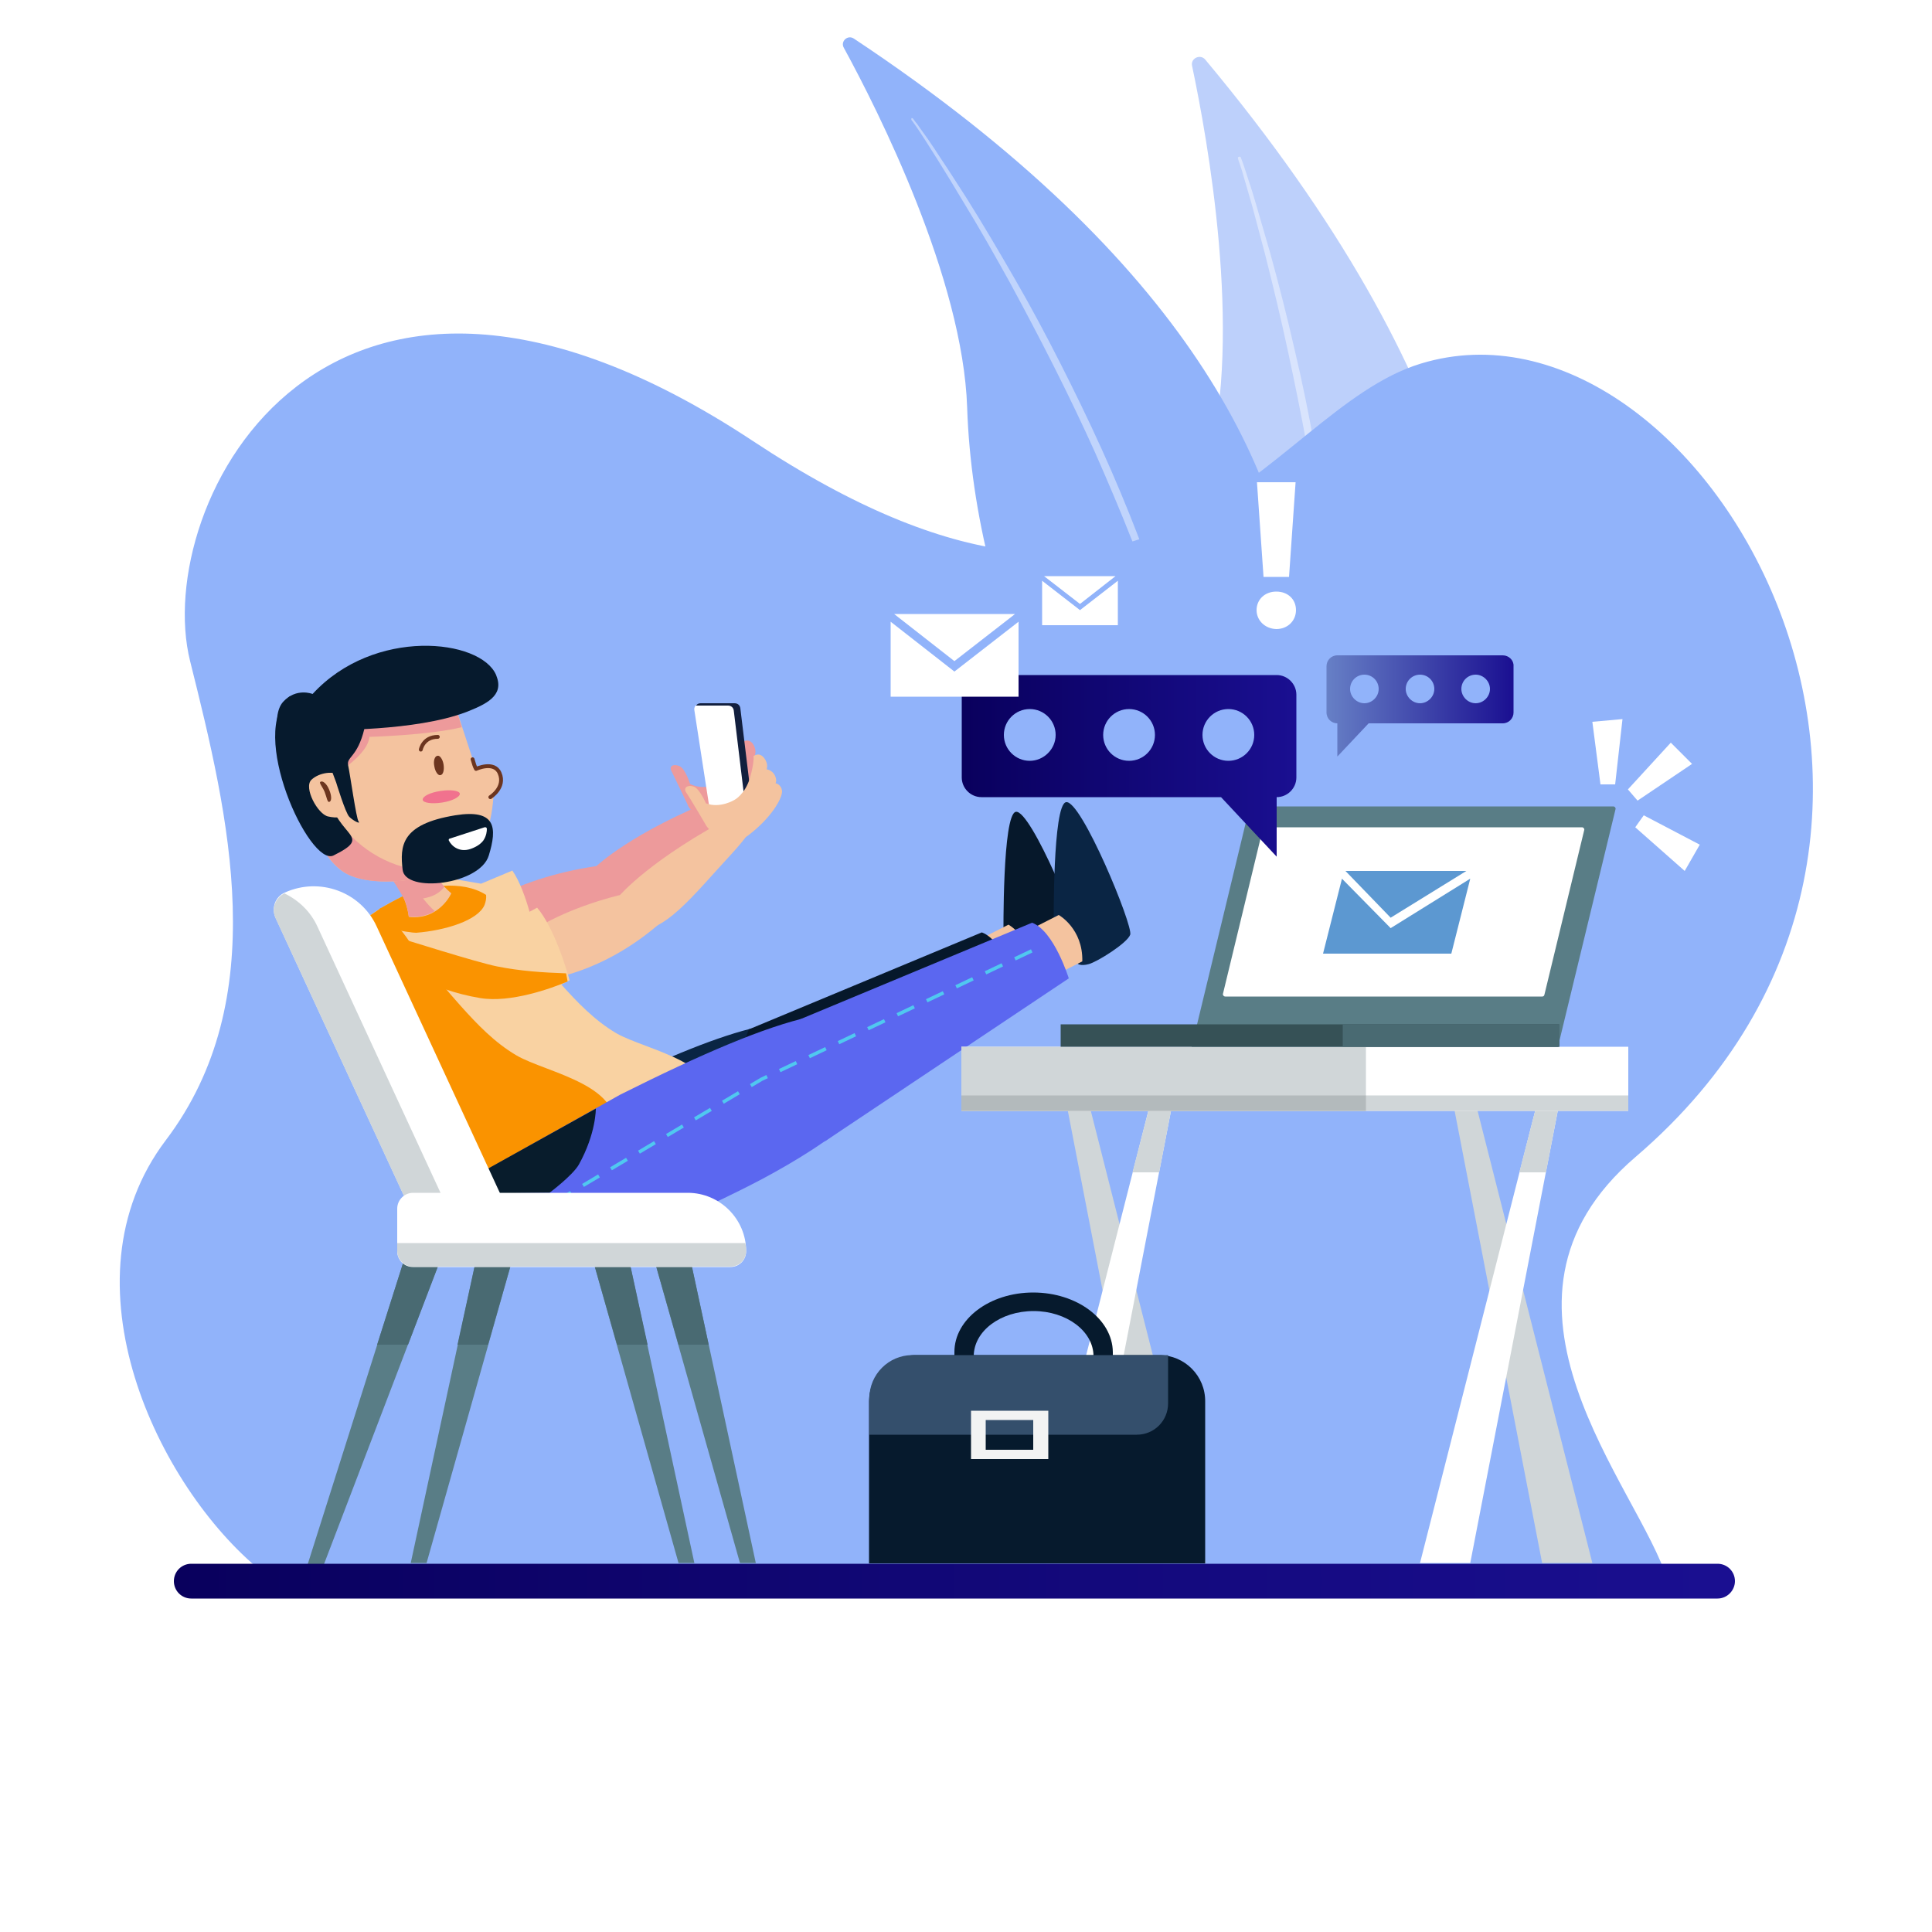 <svg version="1.1" xmlns="http://www.w3.org/2000/svg" xmlns:xlink="http://www.w3.org/1999/xlink" x="0px" y="0px"
	 viewBox="0 0 500 500" enable-background="new 0 0 500 500" xml:space="preserve">
<g id="Background">
	<rect fill="#FFFFFF" width="500" height="500"/>
</g>
<g id="Objects">
	<g>
		<g>
			<path fill="#BDD0FB" d="M311.9,15.4c-1.3-1.5-3.8-0.3-3.4,1.6c4,19,13.1,69,4.2,102.8c-14.4,54.9-5.3,127.1,32.8,146.9
				C345.6,266.7,452,183.2,311.9,15.4z"/>
			<path opacity="0.43" fill="#FFFFFF" d="M321.1,40.7c0.2,0.6,0.4,1,0.6,1.6l0.5,1.5l1,3.1c0.7,2,1.3,4.1,1.9,6.1
				c1.2,4.1,2.4,8.2,3.6,12.4c2.3,8.3,4.4,16.6,6.3,24.9c2,8.4,3.7,16.8,5.2,25.2c1.5,8.4,3,16.9,4.1,25.4c2.3,17,3.7,34.2,3.9,51.4
				c0,8.6-0.2,17.2-0.9,25.8c-0.8,8.6-1.9,17.1-3.7,25.5c0,0.2-0.2,0.3-0.4,0.3c-0.2,0-0.3-0.2-0.3-0.4l0,0c1.4-8.4,2.4-16.9,3-25.5
				c0.6-8.5,0.7-17.1,0.5-25.6c-0.1-8.5-0.6-17.1-1.3-25.6c-0.7-8.5-1.7-17-2.8-25.5c-2.2-17-5.4-33.8-9-50.5
				c-1.8-8.4-3.8-16.7-5.9-25c-1.1-4.1-2.2-8.3-3.3-12.4l-1.8-6.2l-0.9-3.1l-0.5-1.5c-0.2-0.5-0.3-1-0.5-1.5l0-0.1
				c-0.1-0.2,0-0.4,0.2-0.4C320.8,40.5,321,40.5,321.1,40.7z"/>
		</g>
		<g>
			<path fill="#91B3FA" d="M221,10c-1.6-1.1-3.6,0.7-2.6,2.4c8.9,16.3,30.8,59.8,31.9,93.1c1.8,54.3,29.8,118,70.2,125.8
				C320.4,231.3,395.3,125.7,221,10z"/>
			<path opacity="0.43" fill="#FFFFFF" d="M236.3,30.7c0.4,0.5,0.6,0.9,1,1.3l0.9,1.3l1.8,2.5c1.2,1.7,2.3,3.4,3.4,5.1
				c2.3,3.4,4.5,6.9,6.7,10.3c4.4,7,8.5,14,12.6,21.1c4.1,7.1,8,14.4,11.7,21.7c3.7,7.3,7.3,14.7,10.7,22.2
				c6.8,15,12.7,30.3,17.6,46c2.3,7.9,4.5,15.8,6.2,23.9c1.6,8.1,2.9,16.2,3.6,24.4c0,0.2-0.1,0.3-0.3,0.4c-0.2,0-0.3-0.1-0.4-0.3
				l0,0c-1-8.1-2.4-16.2-4.2-24.2c-1.8-8-4.1-15.8-6.5-23.6c-2.5-7.8-5.2-15.5-8.2-23.1c-3-7.6-6.2-15.1-9.5-22.6
				c-6.7-14.9-14.2-29.5-22-43.9c-4-7.2-8-14.3-12.3-21.3c-2.1-3.5-4.2-7-6.4-10.5l-3.3-5.2l-1.7-2.6l-0.9-1.3
				c-0.3-0.4-0.6-0.9-0.9-1.2l0-0.1c-0.1-0.1-0.1-0.3,0.1-0.5C236,30.6,236.2,30.6,236.3,30.7z"/>
		</g>
	</g>
	<g>
		<path fill="#91B3FA" d="M67.5,406.5l19.5,2.6h344.6c-7.3-24.2-52.5-71.9-8.3-109.7c99.5-85.2,16.7-227.4-55.6-205.3
			c-41,12.5-66.7,90.3-172.9,20C84.2,41,39.1,130.7,49.2,171.1c10.1,40.4,21.4,87.4-6.3,124S41,384.9,67.5,406.5z"/>
		<g>
			<g>
				<path fill="#ED9A9B" d="M132.7,244c0,0,14.8,0.2,31.7-12c16.9-12.2-13.6-9.5-30.1-2.5L132.7,244z"/>
				<path fill="#ED9A9B" d="M136.3,228.7c-0.7,0.3-1.3,0.5-2,0.8l-1.6,14.6c0,0,3.2,0,8.3-1.1C140.2,238.9,138.5,232.8,136.3,228.7z
					"/>
				<path fill="#F9D2A2" d="M101,244.2c3.6,1.8,8.8,3.9,15.5,5c7.8,1.3,18.4-2.5,22.6-4.3c-0.4-2.5-2.7-14.1-6.5-19.6l-8.1,3.4
					l-15.3-2.6C109.1,226.2,108,231.4,101,244.2z"/>
				<g>
					<path fill="#ED9A9B" d="M154.3,224.2c0,0,9.1-8.8,31.9-17.8c9.8-3.9,6.5,2.4-1.9,9.9c-11.2,10-19.8,19.3-27.3,17.2
						C154.1,232.6,154.3,224.2,154.3,224.2z"/>
					<path fill="#ED9A9B" d="M197.2,199.3c0,0,0.6-0.6,0-2.1c-0.6-1.5-1.9-1.6-1.9-1.6s0.7-1.3-0.4-3c-1.1-1.7-2.7-0.6-2.7-0.6
						s0.2,1.3-1.5,5.5c-1.7,4.1-4.6,5.3-4.6,5.3s-3.9,1.9-7.5,0.1l0,0c0,0-1.2-3.9-2.7-4.6c-1.5-0.7-2.9-0.1-2.1,1.3
						c0.7,1.4,4.1,8.5,4.1,8.5l0,0c1.3,3.7,8.2,5.6,10.6,4.1c6.5-4,9.8-8.7,10-10.6C198.7,199.6,197.2,199.3,197.2,199.3z"/>
				</g>
			</g>
			<path fill="#121F3E" d="M194.7,208.8l-3.1-25.5c-0.1-0.8-0.7-1.3-1.5-1.3h-8.8c-0.6,0-1,0.3-1.3,0.8c0.4,0,0.8,0.3,0.8,0.9
				c0,1.3-0.1,2.6,0.1,3.9c0.2,1.3,0.6,2.6,0.9,3.9c0.5,2.4,0.9,4.8,1.3,7.2c0.2,1.2,0.5,2.4,0.6,3.7c0.1,1.2,0.1,2.4,0.3,3.7
				c0.1,1,0.4,4,1.6,4.4c0.3,0.1,0.4,0.2,0.5,0.4l7.1-0.4C194.1,210.4,194.8,209.6,194.7,208.8z"/>
			<path fill="#FFFFFF" d="M189.9,183.9c-0.1-0.8-0.7-1.3-1.5-1.3h-8.4c-0.2,0.3-0.4,0.7-0.3,1.2l4,25.9c0.1,0.8,0.8,1.3,1.6,1.3
				l7.4-0.4c0.3-0.3,0.4-0.7,0.3-1.1L189.9,183.9z"/>
			<g>
				<path fill="#F4C39F" d="M140.9,253.5c0,0,14.8-1.2,30.4-15c15.6-13.8-14.5-8.2-30.2,0.4L140.9,253.5z"/>
				<path fill="#F9D2A2" d="M109.4,256.8c3.7,1.4,9.2,3,15.9,3.4c7.9,0.5,18-4.3,22.1-6.5c-0.6-2.4-4-13.7-8.4-18.8l-7.7,4.2
					l-15.5-1.1C115.7,238,115.1,243.3,109.4,256.8z"/>
				<g>
					<path fill="#F4C39F" d="M160.4,231.7c0,0,8.2-9.6,30-20.9c9.4-4.8,6.7,1.7-0.9,10c-10.2,11-17.8,21.2-25.5,19.8
						C161.1,240.1,160.4,231.7,160.4,231.7z"/>
					<path fill="#F4C39F" d="M200.7,202.7c0,0,0.5-0.7-0.2-2.1c-0.8-1.4-2.1-1.5-2.1-1.5s0.6-1.4-0.7-3c-1.3-1.6-2.7-0.4-2.7-0.4
						s0.3,1.3-0.9,5.6c-1.3,4.3-4,5.7-4,5.7s-3.7,2.3-7.4,0.9l0,0c0,0-1.6-3.7-3.1-4.3c-1.5-0.6-2.9,0.2-2,1.5
						c0.9,1.3,4.9,8.1,4.9,8.1l0,0c1.7,3.6,8.7,4.8,11,3.1c6.1-4.6,8.9-9.6,8.9-11.5C202.2,202.9,200.7,202.7,200.7,202.7z"/>
				</g>
			</g>
			<g>
				<g>
					<path fill="#50C8F0" d="M168.5,280.7v16.5c1.2-2.3,2.2-4.6,2.7-6.1C172.7,286.6,171.3,283.3,168.5,280.7z"/>
				</g>
				<g>
					<path fill="#06182B" d="M265.9,251.9c0,0,0.7,0.7,2.9,0.1c2.2-0.6,9.9-5.4,10.7-7.6c0.8-2.3-12.7-35-16.6-34.3
						c-3.5,0.6-3.2,31.9-3.2,31.9L265.9,251.9z"/>
					<path fill="#F4C39F" d="M254.5,242.6l6.5-3.3c0,0,6.3,3.5,6.1,12l-6.5,3.3L254.5,242.6z"/>
					<path fill="#0A2544" d="M218,272.6c-3.8-12.3-20.5-9.8-49.5,3.2v39.5c3.9-1.8,9.6-4.4,15.8-7.7
						C201.3,298.5,221.8,284.7,218,272.6z"/>
					<path fill="#06182B" d="M200.6,297.8l63-42.1c0,0-3.8-12.3-9.5-14.4l-60.3,25.1C193.8,266.4,183.2,291.5,200.6,297.8z"/>
				</g>
				<path fill="none" stroke="#50C8F0" stroke-width="0.902" stroke-miterlimit="10" stroke-dasharray="4.814,3.61" d="
					M170,290.2c27.1-15.8,56.6-27.8,84.4-41.8"/>
			</g>
			<g>
				<path fill="#081C2C" d="M129.8,278.4c0,0,20.7-2.7,22.6-0.1c2,2.6-15.7,11.4-15.7,11.4l-27.6-2.2L129.8,278.4z"/>
			</g>
			<g>
				<path fill="#F9D2A2" d="M155,311.7c6.3-2.7,15.9-4.9,21.1-9.3c2.9-2.4,7-10.1,8.2-13.9c4.3-13.4-17-16.6-24.8-21.1
					c-5.6-3.3-10.1-8-14.4-12.8c-3.5-3.9-6.8-7.9-10-12c-2.9-3.7-3.8-6.1-7.1-9.4c-5.9-6-17.5-4.4-23.7-1.3
					c-3.8,1.9-7.5,3.9-10.6,6.7c-3.6,3.2-4.8,6-5.4,10.6c-1,9.1,0.8,18.4,5.1,26.5l17.5,33.2L155,311.7z"/>
				<path fill="#FA9300" d="M133.6,273.1c-5.6-3.3-10.1-8-14.4-12.8c-3.5-3.9-6.8-7.9-10-12c-2.9-3.7-3.8-6.1-7.1-9.4
					c-1.4-1.4-1.6-3.3-3.5-3.9c-1.2,0.8-3.9,2.6-5,3.6c-3.6,3.2-4.8,6-5.4,10.6c-1,9.1,0.8,18.4,5.1,26.5l17.5,33.2l34.8,2.1
					c1.8-0.9,3.4-1.8,4.7-3c2.9-2.4,7-10.1,8.2-13.9C162.7,280.9,141.4,277.7,133.6,273.1z"/>
				<path fill="#FA9300" d="M128.6,250.1c-5.4-1.1-23-6.7-28.3-8.3c-1,2.1,10,8.7,8.5,11.5c3.6,1.8,8.8,3.9,15.5,5
					c7.8,1.3,18.4-2.5,22.6-4.3c-0.1-0.4-0.2-1.2-0.4-2.1C140.5,251.7,134.6,251.3,128.6,250.1z"/>
			</g>
			<g>
				<path fill="#0A2544" d="M278.9,249.4c0,0,0.7,0.7,2.9,0.1c2.2-0.6,9.9-5.4,10.7-7.6c0.8-2.3-12.7-35-16.6-34.3
					c-3.5,0.6-3.2,31.9-3.2,31.9L278.9,249.4z"/>
				<path fill="#F4C39F" d="M267.5,240.1l6.5-3.3c0,0,6.3,3.5,6.1,12l-6.5,3.3L267.5,240.1z"/>
				<path fill="#5B67F0" d="M197.3,305.1c17-9.1,37.5-22.9,33.7-35c-4.7-15.1-28.4-7.9-70.5,13.2l-53.8,30.2l69.5,1.6
					c0,0,1-0.4,2.9-1.2C182.8,312.3,189.7,309.1,197.3,305.1z"/>
				<path fill="#081C2C" d="M154.2,286.9c0,0,0.1,6.4-4.4,14.5c-1.6,2.8-7.6,7.3-7.6,7.3l-27.7,0.3L154.2,286.9z"/>
				<path fill="#5B67F0" d="M213.6,295.3l63-42.1c0,0-3.8-12.3-9.5-14.4l-60.3,25.1C206.8,263.9,196.3,289,213.6,295.3z"/>
			</g>
			<path fill="#FA9300" d="M125.8,231.6c-6.2-4-16.1-2.4-21.7,0.4c-2,1-4,2.1-5.9,3.2c0.8,4.2,3.8,5.6,7.6,6
				c0.6,0.1,1.3,0.2,1.9,0.2c7.6-0.6,16-3.2,17.7-7.2C125.7,233.4,125.9,232.5,125.8,231.6z"/>
			<path fill="#F4C39F" d="M104.2,231.8c1,2.1,1.4,4,1.6,5.5c7.9,0.9,11-6.1,11-6.1c-0.6-0.5-1.2-1.1-1.9-1.8
				c-0.7-0.8-1.4-1.7-2.1-2.7c-1.5-2.4-2.3-4.8-2.7-6.6c-0.1-0.5-0.2-1-0.3-1.4l-11,6.1c0.4,0.4,1,0.9,1.5,1.4c1,1,2,2.3,3,4
				C103.7,230.8,104,231.3,104.2,231.8z"/>
			<path fill="#ED9A9B" d="M104.3,221.8l-5.4,3c0.4,0.4,1,0.9,1.5,1.4c1,1,2,2.3,3,4c0.3,0.5,0.5,1,0.8,1.5c1,2.1,1.4,4,1.6,5.5
				c2.8,0.3,5-0.4,6.7-1.4C108.6,232.2,105.7,227.3,104.3,221.8z"/>
			<path fill="#ED9A9B" d="M100.5,226.3c1,1,3.2,4.7,4.1,6.4c3.4,0.2,8.1,0,10.4-3.2c-0.7-0.8-1.4-1.7-2.1-2.7
				c-1.5-2.4-2.3-4.8-2.7-6.6c-0.6-0.3-1.1-0.6-1.4-0.8c-0.4-0.2-0.6-0.3-0.6-0.3l-1.6,1.5L100.5,226.3z"/>
			<g>
				<g>
					<path fill="#F4C39F" d="M123.2,198.9l-0.4-1l-5.5-16.8c-10.2-2.7-31.7,1.4-37.2,7.7c-6.9,8,0.1,31.8,9.2,37.1
						c8.1,4.7,27.8,1.5,33.9-5.5c3.8-4.4,5.3-13.9,4.3-22.5C125.3,198.1,123.2,198.9,123.2,198.9z"/>
					<path fill="#ED9A9B" d="M111.3,225.3c-9.5,0-18.4-5.4-23.4-12.5c-2.3,1.1-4,2.6-6.5,3c2.1,4.5,4.9,8.3,7.9,10.1
						c6.1,3.6,18.8,2.6,27.3-1.1C114.9,225.2,113.1,225.3,111.3,225.3z"/>
					<path fill="#ED9A9B" d="M117.3,181.1c-7.8-2.1-22.3-0.1-31.1,3.7c-0.7,2.8-1.2,5.1-1.2,5.9c0.2,1.8,4.2,8,4.2,8s6.1-4.1,6.4-8
						c0,0,15.3-0.4,23.9-2.5L117.3,181.1z"/>
					<path fill="#061A2D" d="M75,180.2c-11.1,9.1,5.1,44.2,11.3,41.2c10.5-5.2,1.1-4.6-1.2-15.3c-2.3-10.7,4.4-4,4.4-4
						s-2.5-10.6-0.5-13.3c2-2.8-0.6-3.6-1-3.6C87.5,185.2,75,180.2,75,180.2z"/>
					<path fill="#F4C39F" d="M87.5,200.7c-0.8-1.2-4.8-0.9-6.9,1.1s1.6,8.9,4.3,9.5c2.2,0.5,4.4,0.3,5-0.8
						C90.5,209.4,89,202.9,87.5,200.7z"/>
					<path fill="#061A2D" d="M94.3,188.6V183c-3,1.3-5.2,2.6-6.1,3.5c-2.9,2.9-2.7,12-2.7,12l1.5,4c0,0,2.4,7.9,3.4,8.9
						c1,1,3,2,2.4,1.2c-0.6-0.7-2.2-12.3-2.7-14.5C89.6,195.8,92.5,196.1,94.3,188.6C94.2,188.6,94.2,188.6,94.3,188.6z"/>
					<path fill="#061A2D" d="M120.6,184.3c5.1-2,9.9-4.2,7.9-9.3c0-0.1-0.1-0.2-0.1-0.3c-4-9.4-31.6-12.4-47.5,4.9
						c0,0-4.2-1.7-7.6,2c-3.4,3.7-1,14.1,2.8,17.1l8.6-9.8C84.8,188.9,107.4,189.3,120.6,184.3z"/>
				</g>
				<path fill="#F4C39F" d="M123.2,198.9c0,0,4.7-2.2,6.1,1.1c1.6,3.7-2.4,6.2-2.4,6.2"/>
				<path fill="none" stroke="#6C351F" stroke-linecap="round" stroke-linejoin="round" stroke-miterlimit="10" d="M122.3,196.5
					c0.3,1.1,0.6,2,0.9,2.5c0,0,4.7-2.2,6.1,1.1c1.6,3.7-2.4,6.2-2.4,6.2"/>
				<path fill="none" stroke="#6C351F" stroke-linecap="round" stroke-linejoin="round" stroke-miterlimit="10" d="M108.9,194
					c0,0,0.6-3.3,4.4-3.3"/>
				<path fill="#6C351F" d="M112.4,198.3c0.2,1.4,1,2.5,1.6,2.3c0.7-0.1,1-1.3,0.8-2.7c-0.2-1.4-1-2.5-1.6-2.3
					C112.5,195.7,112.1,196.9,112.4,198.3z"/>
				<path fill="#6C351F" d="M85.2,204.4c0.6,1.4,0.7,2.8,0.1,3.1c-0.6,0.3-0.7-1.1-1.3-2.6c-0.6-1.4-1.6-2.4-1-2.6
					C83.6,202,84.6,202.9,85.2,204.4z"/>
				<path fill="#061A2D" d="M126.5,221.4c2.2-7.2,1.9-12.1-8.7-10.4c-14.1,2.3-14.3,8-13.6,14.1C104.9,231.2,124.2,229,126.5,221.4z
					"/>
				<path fill="#F1728E" d="M109.4,207c0.1,0.8,2.4,1.1,5,0.7c2.7-0.4,4.7-1.5,4.6-2.3c-0.1-0.8-2.4-1.1-5-0.7
					C111.3,205.1,109.3,206.1,109.4,207z"/>
				<g>
					<path fill="#FFFFFF" d="M116.2,217.6c0.3,0.6,1,1.5,2.1,2c0.9,0.4,2,0.6,3.5,0.1c1.7-0.6,2.7-1.4,3.3-2.2
						c0.8-1.2,0.9-2.4,0.9-3c0-0.3-0.3-0.5-0.6-0.4l-8.9,2.9C116.2,217,116,217.3,116.2,217.6z"/>
				</g>
			</g>
			<polyline fill="none" stroke="#50C8F0" stroke-width="0.902" stroke-miterlimit="10" stroke-dasharray="4.814,3.61" points="
				136.4,315.4 197.1,279.3 267.4,245.9 			"/>
			<g>
				<g>
					<polyline fill="#597D86" points="79.1,406.5 112.4,301.4 123.4,301.4 83.2,406.5 					"/>
					<path opacity="0.36" fill="#009345" d="M108.9,318c-1-1.4-2-2.9-3.1-4.4l4.5-14.2h11l-8.9,23.3
						C111.3,321.1,110.1,319.6,108.9,318z"/>
					<polygon fill="#597D86" points="134.4,319.6 110.4,404.5 106.3,404.5 124.6,319.6 					"/>
					<polygon fill="#597D86" points="161.4,319.6 179.7,404.5 175.6,404.5 151.6,319.6 					"/>
					<polygon fill="#597D86" points="177.3,319.6 195.6,404.5 191.5,404.5 167.5,319.6 					"/>
					<polygon fill="#496A72" points="105.6,348 123.4,301.4 112.4,301.4 97.6,348 					"/>
					<polygon fill="#496A72" points="126.3,348 134.4,319.6 124.6,319.6 118.4,348 					"/>
					<polygon fill="#496A72" points="167.6,348 161.4,319.6 151.6,319.6 159.7,348 					"/>
					<polygon fill="#496A72" points="183.4,348 177.3,319.6 167.5,319.6 175.6,348 					"/>
				</g>
				<path fill="#FFFFFF" d="M130.6,315.5c0.6-1.3,0.6-2.7,0-4.1l-33.1-71.6c-4.1-9-14.8-12.9-23.8-8.8c-2.5,1.1-3.5,4-2.4,6.5
					l36,77.9H130.6z"/>
				<path fill="#D0D6D8" d="M115.3,311.5l-33.1-71.6c-1.8-4-4.9-6.9-8.6-8.7c-2.4,1.2-3.4,4-2.3,6.4l36,77.9h7.9
					C115.9,314.3,116,312.8,115.3,311.5z"/>
				<path fill="#FFFFFF" d="M106.9,308.7h71.1c8.3,0,15.1,6.8,15.1,15.1v0c0,2.3-1.8,4.1-4.1,4.1h-82.1c-2.3,0-4.1-1.8-4.1-4.1v-11
					C102.8,310.5,104.7,308.7,106.9,308.7z"/>
				<path fill="#D0D6D8" d="M102.8,321.7v2c0,2.3,1.8,4.1,4.1,4.1h82.1c2.3,0,4.1-1.8,4.1-4.1c0-0.7-0.1-1.4-0.2-2H102.8z"/>
			</g>
			<linearGradient id="SVGID_1_" gradientUnits="userSpaceOnUse" x1="44.996" y1="409.131" x2="449.043" y2="409.131">
				<stop  offset="0" style="stop-color:#09005D"/>
				<stop  offset="1" style="stop-color:#1A0F91"/>
			</linearGradient>
			<path fill="url(#SVGID_1_)" d="M444.5,413.7h-395c-2.5,0-4.5-2-4.5-4.5l0,0c0-2.5,2-4.5,4.5-4.5h395c2.5,0,4.5,2,4.5,4.5l0,0
				C449,411.6,447,413.7,444.5,413.7z"/>
			<g>
				<polygon fill="#D0D6D8" points="382.2,286.7 412.1,404.5 399.1,404.5 376.3,286.7 				"/>
				<polygon fill="#D0D6D8" points="282.1,286.7 312,404.5 299,404.5 276.2,286.7 				"/>
				<polygon fill="#FFFFFF" points="403.3,286.7 380.5,404.5 367.5,404.5 397.5,286.7 				"/>
				<polygon fill="#FFFFFF" points="303.2,286.7 280.4,404.5 267.4,404.5 297.4,286.7 				"/>
				<polygon fill="#D0D6D8" points="400.1,303.4 403.3,286.7 397.5,286.7 393.2,303.4 				"/>
				<polygon fill="#D0D6D8" points="300,303.4 303.2,286.7 297.4,286.7 293.1,303.4 				"/>
				<rect x="248.8" y="270.9" fill="#FFFFFF" width="172.6" height="16.6"/>
				<rect x="248.8" y="270.9" fill="#D0D6D8" width="104.7" height="16.6"/>
				<rect x="248.8" y="283.5" fill="#D0D6D8" width="172.6" height="4"/>
				<rect x="248.8" y="283.5" fill="#B3BABC" width="104.7" height="4"/>
			</g>
			<g>
				<path fill="#061A2D" d="M300,350.7H237c-6.7,0-12.1,5.4-12.1,12.1v41.8h87v-41.8C312,356.1,306.6,350.7,300,350.7z"/>
				<path fill="#061A2D" d="M267.4,334.5c-11.3,0-20.4,6.9-20.4,15.4v4.3h5V351c0-6.5,6.9-11.7,15.5-11.7c8.5,0,15.5,5.2,15.5,11.7
					v3.2h5v-4.3C287.9,341.4,278.7,334.5,267.4,334.5z"/>
				<path fill="#344F6C" d="M302.2,350.7h-66.1c-6.1,0-11.1,5-11.1,11.1v9.5h69.2c4.5,0,8.1-3.6,8.1-8.1V350.7z"/>
				<path fill="#F2F3F3" d="M251.3,365.1v12.5h20v-12.5H251.3z M267.4,375.2h-12.3v-7.7h12.3V375.2z"/>
			</g>
			<path fill="#597D86" d="M403.2,270.9h-94.8l14.9-61.7c0.1-0.3,0.3-0.5,0.6-0.5h93.6c0.4,0,0.7,0.4,0.6,0.7L403.2,270.9z"/>
			<path fill="#FFFFFF" d="M399.1,257.9h-82c-0.4,0-0.7-0.4-0.6-0.7l10.3-42.6c0.1-0.3,0.3-0.5,0.6-0.5h82c0.4,0,0.7,0.4,0.6,0.7
				l-10.3,42.6C399.6,257.8,399.4,257.9,399.1,257.9z"/>
			<rect x="274.5" y="265.1" fill="#365156" width="129" height="5.8"/>
			<rect x="347.5" y="265.1" fill="#496A72" width="56.1" height="5.8"/>
			
				<linearGradient id="SVGID_00000054243261982850476390000010627588818277132419_" gradientUnits="userSpaceOnUse" x1="248.901" y1="198.202" x2="335.481" y2="198.202">
				<stop  offset="0" style="stop-color:#09005D"/>
				<stop  offset="1" style="stop-color:#1A0F91"/>
			</linearGradient>
			<path fill="url(#SVGID_00000054243261982850476390000010627588818277132419_)" d="M248.9,179.8v21.4c0,2.8,2.3,5.1,5.1,5.1h62
				l14.4,15.4v-15.4l0,0c2.8,0,5.1-2.3,5.1-5.1v-21.4c0-2.8-2.3-5.1-5.1-5.1H254C251.2,174.7,248.9,177,248.9,179.8z M266.5,196.9
				c-3.7,0-6.7-3-6.7-6.7s3-6.7,6.7-6.7c3.7,0,6.7,3,6.7,6.7S270.1,196.9,266.5,196.9z M292.2,196.9c-3.7,0-6.7-3-6.7-6.7
				s3-6.7,6.7-6.7c3.7,0,6.7,3,6.7,6.7S295.9,196.9,292.2,196.9z M317.9,196.9c-3.7,0-6.7-3-6.7-6.7s3-6.7,6.7-6.7
				c3.7,0,6.7,3,6.7,6.7S321.6,196.9,317.9,196.9z"/>
			
				<linearGradient id="SVGID_00000106850542649227963890000005007053767526025606_" gradientUnits="userSpaceOnUse" x1="343.321" y1="182.725" x2="391.756" y2="182.725">
				<stop  offset="0" style="stop-color:#6780C6"/>
				<stop  offset="1" style="stop-color:#1A0F91"/>
			</linearGradient>
			<path fill="url(#SVGID_00000106850542649227963890000005007053767526025606_)" d="M388.9,169.6h-42.8c-1.6,0-2.8,1.3-2.8,2.8v12
				c0,1.6,1.3,2.8,2.8,2.8l0,0v8.6l8.1-8.6h34.7c1.6,0,2.8-1.3,2.8-2.8v-12C391.8,170.9,390.5,169.6,388.9,169.6z M378.2,178.3
				c0-2.1,1.7-3.7,3.7-3.7s3.7,1.7,3.7,3.7s-1.7,3.7-3.7,3.7S378.2,180.3,378.2,178.3z M363.8,178.3c0-2.1,1.7-3.7,3.7-3.7
				c2.1,0,3.7,1.7,3.7,3.7s-1.7,3.7-3.7,3.7C365.5,182,363.8,180.3,363.8,178.3z M349.4,178.3c0-2.1,1.7-3.7,3.7-3.7
				c2.1,0,3.7,1.7,3.7,3.7s-1.7,3.7-3.7,3.7C351.1,182,349.4,180.3,349.4,178.3z"/>
			<g>
				<path fill="#FFFFFF" d="M325.2,157.9c0-2.7,2.1-4.8,5.1-4.8c3,0,5.1,2,5.1,4.8c0,2.7-2.1,4.9-5.1,4.9
					C327.3,162.7,325.2,160.5,325.2,157.9z M325.3,124.8h10l-1.7,24.5H327L325.3,124.8z"/>
			</g>
			<g>
				<polygon fill="#FFFFFF" points="262.7,158.9 231.4,158.9 247,171.1 				"/>
				<polygon fill="#FFFFFF" points="247,173.8 230.5,160.9 230.5,180.3 263.6,180.3 263.6,160.9 				"/>
			</g>
			<g>
				<polygon fill="#FFFFFF" points="288.7,149.1 270.2,149.1 279.5,156.3 				"/>
				<polygon fill="#FFFFFF" points="279.5,157.9 269.7,150.3 269.7,161.8 289.3,161.8 289.3,150.3 				"/>
			</g>
			<g>
				<polygon fill="#5C98D1" points="379.5,225.4 348.2,225.4 359.9,237.5 				"/>
				<polygon fill="#5C98D1" points="359.9,240.2 347.3,227.4 342.4,246.8 375.6,246.8 380.5,227.4 				"/>
			</g>
			<polygon fill="#FFFFFF" points="412.1,186.8 414.2,203 418,203 419.9,186.1 			"/>
			<polygon fill="#FFFFFF" points="439.9,218.6 425.4,211 423.2,214.1 436,225.4 			"/>
			<polygon fill="#FFFFFF" points="432.4,192.2 421.3,204.3 423.8,207.2 437.9,197.7 			"/>
		</g>
	</g>
</g>
</svg>